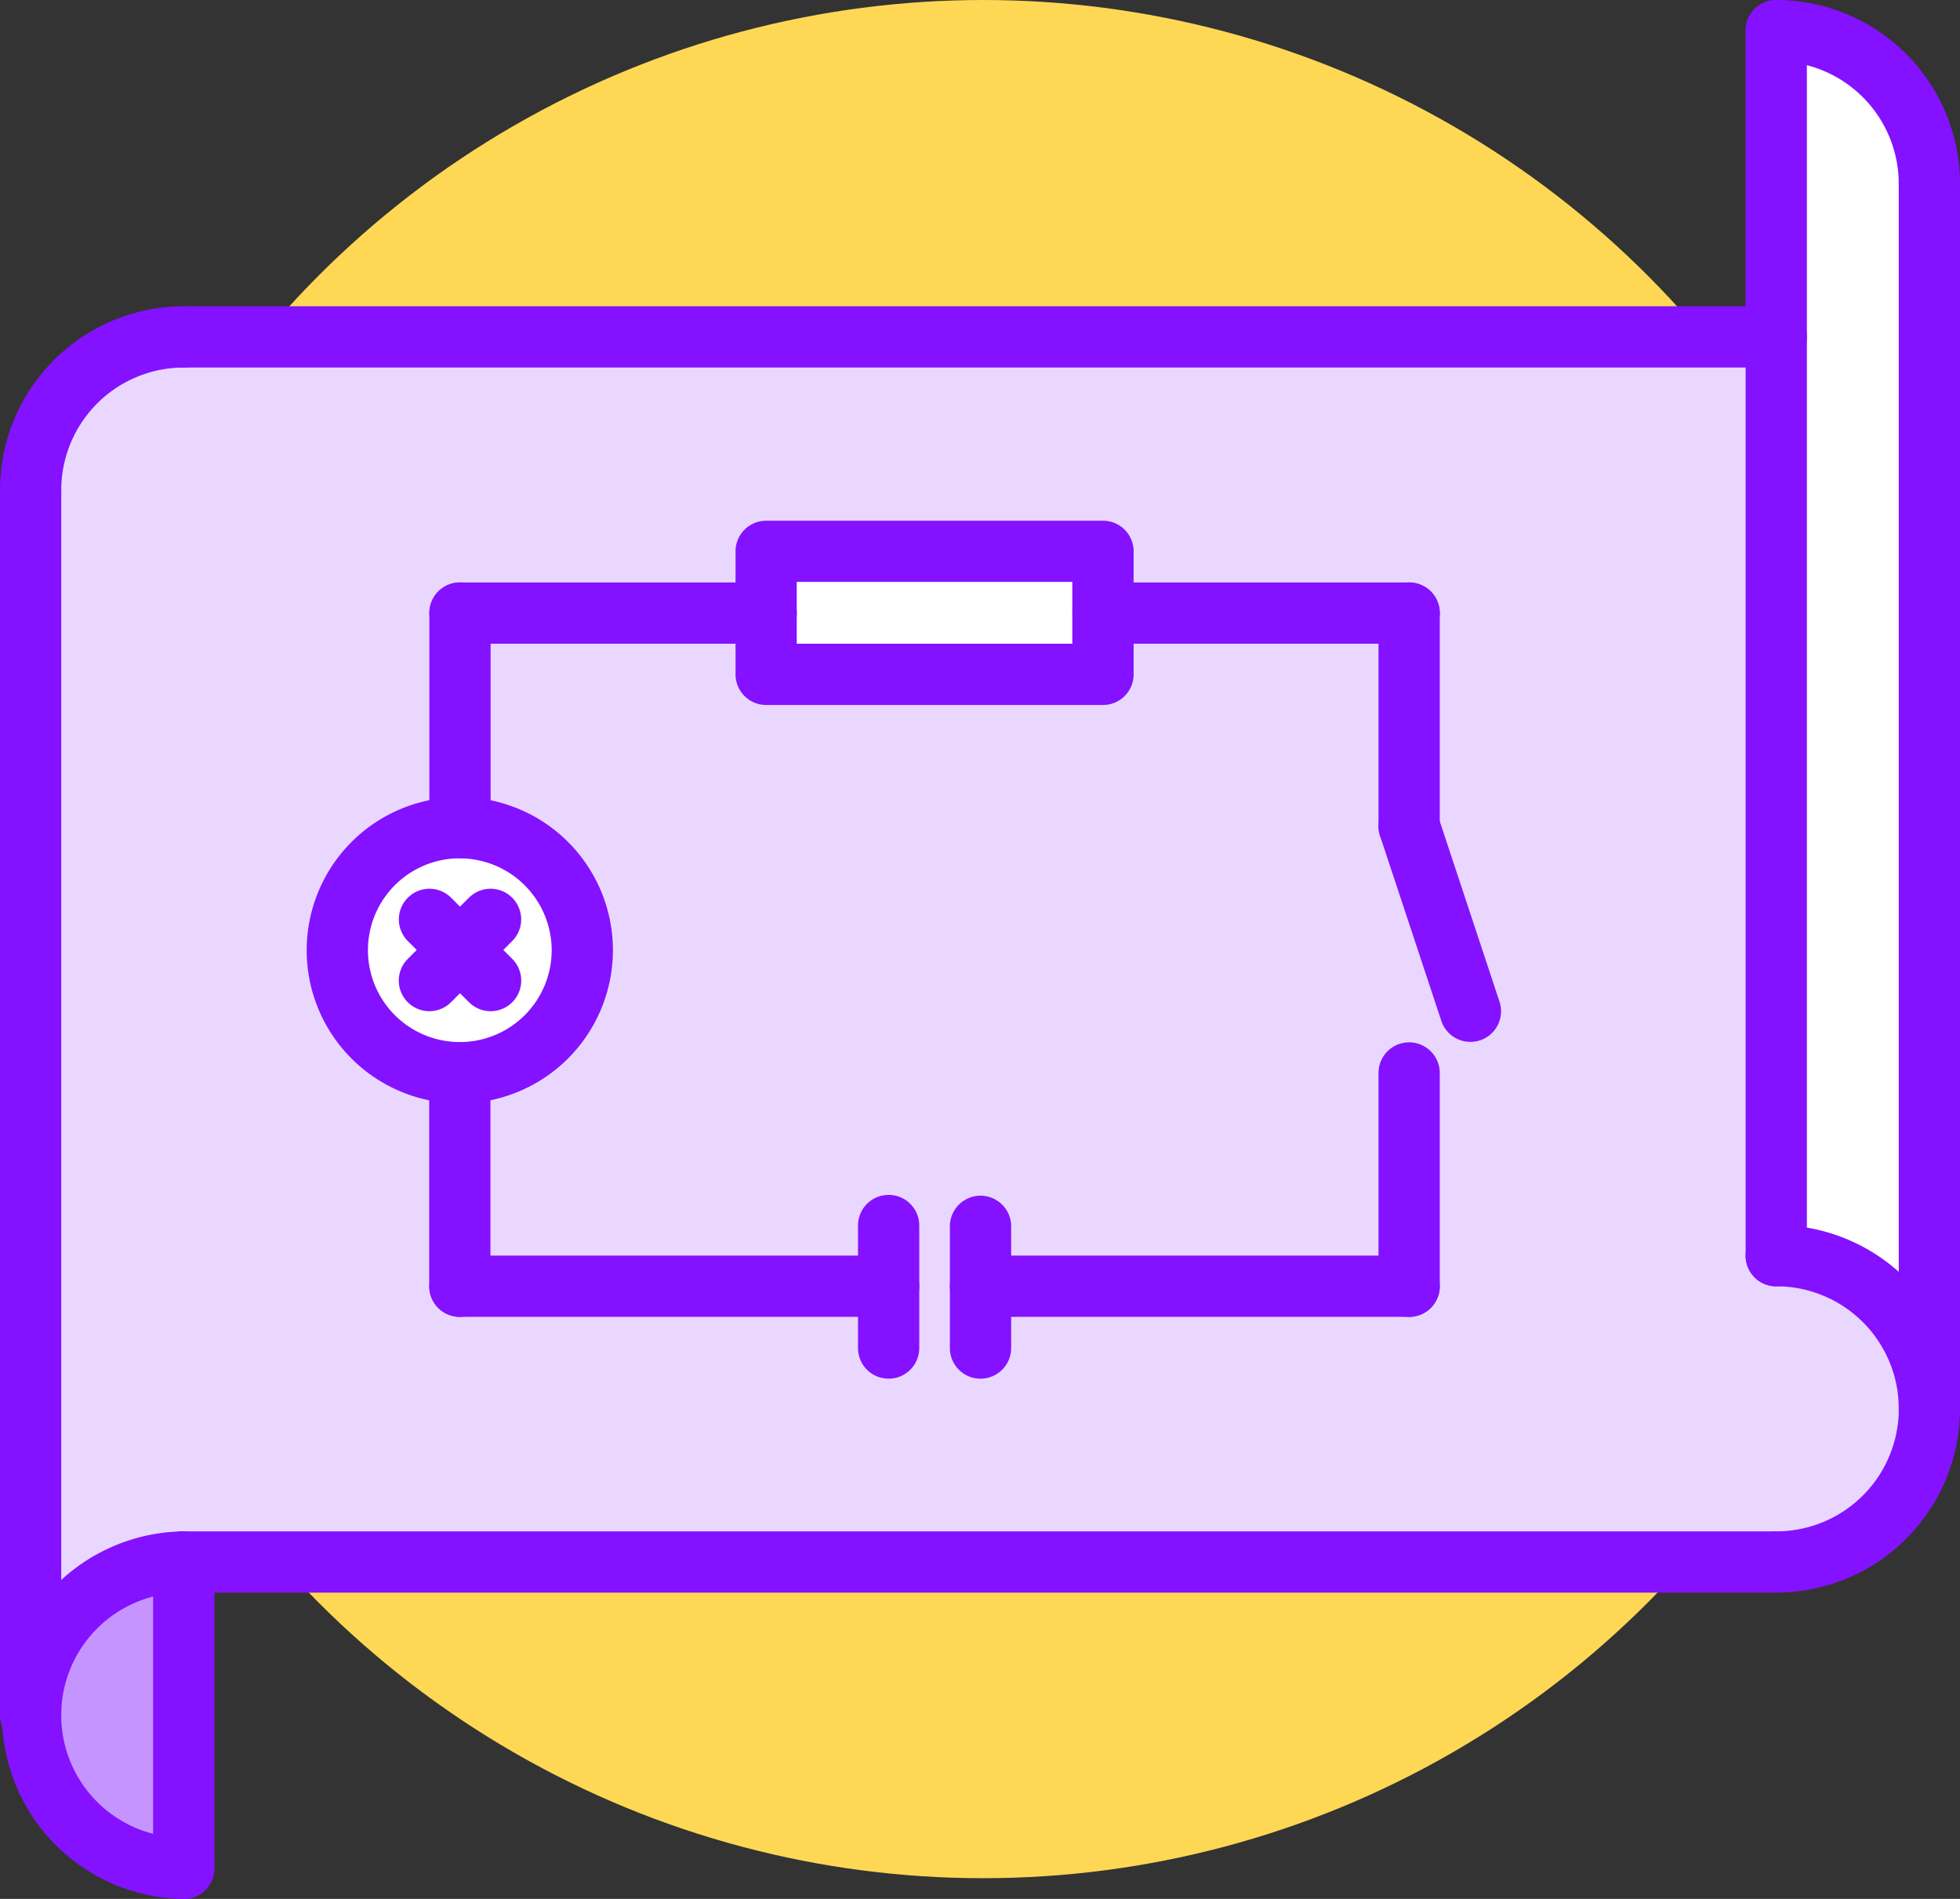 <svg xmlns="http://www.w3.org/2000/svg" width="88.774" height="86" viewBox="0 0 88.774 86">
  <rect x="0" y="0" width="88.774" height="86" fill="#333333" stroke="none"/>
  <g id="Grupo_96829" data-name="Grupo 96829" transform="translate(6757 9666)">
    <g id="Grupo_96828" data-name="Grupo 96828">
      <circle id="Elipse_5176" data-name="Elipse 5176" cx="42.531" cy="42.531" r="42.531" transform="translate(-6755 -9666)" fill="#fed855"/>
      <g id="Grupo_96798" data-name="Grupo 96798" transform="translate(-6968.613 -9878.936)">
        <path id="Trazado_157016" data-name="Trazado 157016" d="M219.935,283.682v13.871a6.936,6.936,0,0,1,0-13.871Z" fill="#c694ff"/>
        <path id="Trazado_157017" data-name="Trazado 157017" d="M299,221.263v55.484a6.928,6.928,0,0,0-6.935-6.936V214.327A6.928,6.928,0,0,1,299,221.263Z" fill="#fff"/>
        <path id="Trazado_157018" data-name="Trazado 157018" d="M261.578,240.71v2.774H246.319v-5.576h15.259Z" fill="#fff"/>
        <circle id="Elipse_5177" data-name="Elipse 5177" cx="5.548" cy="5.548" r="5.548" transform="translate(226.9 250.42)" fill="#fff"/>
        <path id="Trazado_157019" data-name="Trazado 157019" d="M219.935,283.682A6.938,6.938,0,0,0,213,290.618V235.134a6.938,6.938,0,0,1,6.935-6.936h72.13v41.613a6.936,6.936,0,0,1,0,13.871Zm12.513-22.166a5.548,5.548,0,1,0-5.548-5.548A5.546,5.546,0,0,0,232.448,261.516Zm29.13-20.806v-2.8H246.319v5.576h15.259Z" fill="#e9d7ff"/>
        <g id="Grupo_96797" data-name="Grupo 96797">
          <path id="Trazado_157020" data-name="Trazado 157020" d="M299,222.646a1.386,1.386,0,0,1-1.387-1.387,5.555,5.555,0,0,0-5.548-5.549,1.387,1.387,0,1,1,0-2.774,8.331,8.331,0,0,1,8.322,8.323A1.386,1.386,0,0,1,299,222.646Z" fill="#8411ff"/>
          <path id="Trazado_157021" data-name="Trazado 157021" d="M292.065,285.065a1.387,1.387,0,1,1,0-2.774,5.548,5.548,0,0,0,0-11.1,1.387,1.387,0,1,1,0-2.774,8.322,8.322,0,0,1,0,16.645Z" fill="#8411ff"/>
          <path id="Trazado_157022" data-name="Trazado 157022" d="M299,278.13a1.386,1.386,0,0,1-1.387-1.388V221.259a1.387,1.387,0,1,1,2.774,0v55.483A1.386,1.386,0,0,1,299,278.13Z" fill="#8411ff"/>
          <path id="Trazado_157023" data-name="Trazado 157023" d="M292.065,271.194a1.386,1.386,0,0,1-1.388-1.387V214.323a1.387,1.387,0,0,1,2.775,0v55.484A1.386,1.386,0,0,1,292.065,271.194Z" fill="#8411ff"/>
          <path id="Trazado_157024" data-name="Trazado 157024" d="M213,236.517a1.386,1.386,0,0,1-1.387-1.387,8.331,8.331,0,0,1,8.322-8.323,1.387,1.387,0,1,1,0,2.774,5.555,5.555,0,0,0-5.548,5.549A1.386,1.386,0,0,1,213,236.517Z" fill="#8411ff"/>
          <path id="Trazado_157025" data-name="Trazado 157025" d="M219.935,298.936a8.323,8.323,0,0,1,0-16.645,1.387,1.387,0,1,1,0,2.774,5.548,5.548,0,0,0,0,11.1,1.387,1.387,0,1,1,0,2.774Z" fill="#8411ff"/>
          <path id="Trazado_157026" data-name="Trazado 157026" d="M213,292a1.387,1.387,0,0,1-1.387-1.388V235.13a1.387,1.387,0,1,1,2.774,0v55.483A1.387,1.387,0,0,1,213,292Z" fill="#8411ff"/>
          <path id="Trazado_157027" data-name="Trazado 157027" d="M292.065,285.065h-72.13a1.387,1.387,0,0,1,0-2.774h72.13a1.387,1.387,0,0,1,0,2.774Z" fill="#8411ff"/>
          <path id="Trazado_157028" data-name="Trazado 157028" d="M292.065,229.581h-72.13a1.387,1.387,0,1,1,0-2.774h72.13a1.387,1.387,0,0,1,0,2.774Z" fill="#8411ff"/>
          <path id="Trazado_157029" data-name="Trazado 157029" d="M219.935,298.936a1.386,1.386,0,0,1-1.387-1.387V283.678a1.387,1.387,0,0,1,2.775,0v13.871A1.386,1.386,0,0,1,219.935,298.936Z" fill="#8411ff"/>
          <path id="Trazado_157030" data-name="Trazado 157030" d="M232.447,251.8a1.386,1.386,0,0,1-1.387-1.387V240.7a1.387,1.387,0,1,1,2.774,0v9.71A1.386,1.386,0,0,1,232.447,251.8Z" fill="#8411ff"/>
          <path id="Trazado_157031" data-name="Trazado 157031" d="M275.437,251.748a1.386,1.386,0,0,1-1.387-1.387V240.7a1.387,1.387,0,1,1,2.774,0v9.658A1.387,1.387,0,0,1,275.437,251.748Z" fill="#8411ff"/>
          <path id="Trazado_157032" data-name="Trazado 157032" d="M275.437,272.576a1.386,1.386,0,0,1-1.387-1.387V261.53a1.387,1.387,0,0,1,2.774,0v9.659A1.386,1.386,0,0,1,275.437,272.576Z" fill="#8411ff"/>
          <path id="Trazado_157033" data-name="Trazado 157033" d="M261.571,244.864H246.315a1.386,1.386,0,0,1-1.387-1.387v-5.57a1.386,1.386,0,0,1,1.387-1.388h15.256a1.386,1.386,0,0,1,1.387,1.388v5.57a1.387,1.387,0,0,1-1.387,1.387ZM247.7,242.09h12.481v-2.8H247.7Z" fill="#8411ff"/>
          <path id="Trazado_157034" data-name="Trazado 157034" d="M246.315,242.09H232.447a1.387,1.387,0,1,1,0-2.774h13.868a1.387,1.387,0,0,1,0,2.774Z" fill="#8411ff"/>
          <path id="Trazado_157035" data-name="Trazado 157035" d="M275.437,242.09H261.571a1.387,1.387,0,1,1,0-2.774h13.866a1.387,1.387,0,0,1,0,2.774Z" fill="#8411ff"/>
          <path id="Trazado_157036" data-name="Trazado 157036" d="M251.862,275.375a1.386,1.386,0,0,1-1.387-1.387v-5.549a1.387,1.387,0,1,1,2.774,0v5.549A1.386,1.386,0,0,1,251.862,275.375Z" fill="#8411ff"/>
          <path id="Trazado_157037" data-name="Trazado 157037" d="M256.024,275.375a1.387,1.387,0,0,1-1.388-1.387v-5.549a1.388,1.388,0,0,1,2.775,0v5.549A1.387,1.387,0,0,1,256.024,275.375Z" fill="#8411ff"/>
          <path id="Trazado_157038" data-name="Trazado 157038" d="M251.862,272.576H232.447a1.387,1.387,0,0,1,0-2.775h19.415a1.387,1.387,0,0,1,0,2.775Z" fill="#8411ff"/>
          <path id="Trazado_157039" data-name="Trazado 157039" d="M275.437,272.576H256.024a1.387,1.387,0,1,1,0-2.775h19.413a1.387,1.387,0,0,1,0,2.775Z" fill="#8411ff"/>
          <path id="Trazado_157040" data-name="Trazado 157040" d="M232.439,262.908a6.935,6.935,0,1,1,6.935-6.936A6.945,6.945,0,0,1,232.439,262.908Zm0-11.1a4.161,4.161,0,1,0,4.161,4.161A4.167,4.167,0,0,0,232.439,251.811Z" fill="#8411ff"/>
          <path id="Trazado_157041" data-name="Trazado 157041" d="M232.439,272.576a1.386,1.386,0,0,1-1.387-1.387v-9.656a1.387,1.387,0,0,1,2.774,0v9.656A1.387,1.387,0,0,1,232.439,272.576Z" fill="#8411ff"/>
          <path id="Trazado_157042" data-name="Trazado 157042" d="M233.836,258.732a1.383,1.383,0,0,1-.981-.406l-2.774-2.774a1.387,1.387,0,0,1,1.961-1.962l2.774,2.775a1.387,1.387,0,0,1-.98,2.367Z" fill="#8411ff"/>
          <path id="Trazado_157043" data-name="Trazado 157043" d="M231.061,258.732a1.387,1.387,0,0,1-.98-2.367l2.774-2.775a1.387,1.387,0,0,1,1.961,1.962l-2.774,2.774a1.39,1.39,0,0,1-.981.406Z" fill="#8411ff"/>
          <path id="Trazado_157044" data-name="Trazado 157044" d="M278.212,260.122a1.387,1.387,0,0,1-1.317-.951l-2.774-8.374a1.387,1.387,0,0,1,2.634-.873l2.774,8.374a1.387,1.387,0,0,1-.88,1.754,1.425,1.425,0,0,1-.437.07Z" fill="#8411ff"/>
        </g>
      </g>
    </g>
  </g>
</svg>
